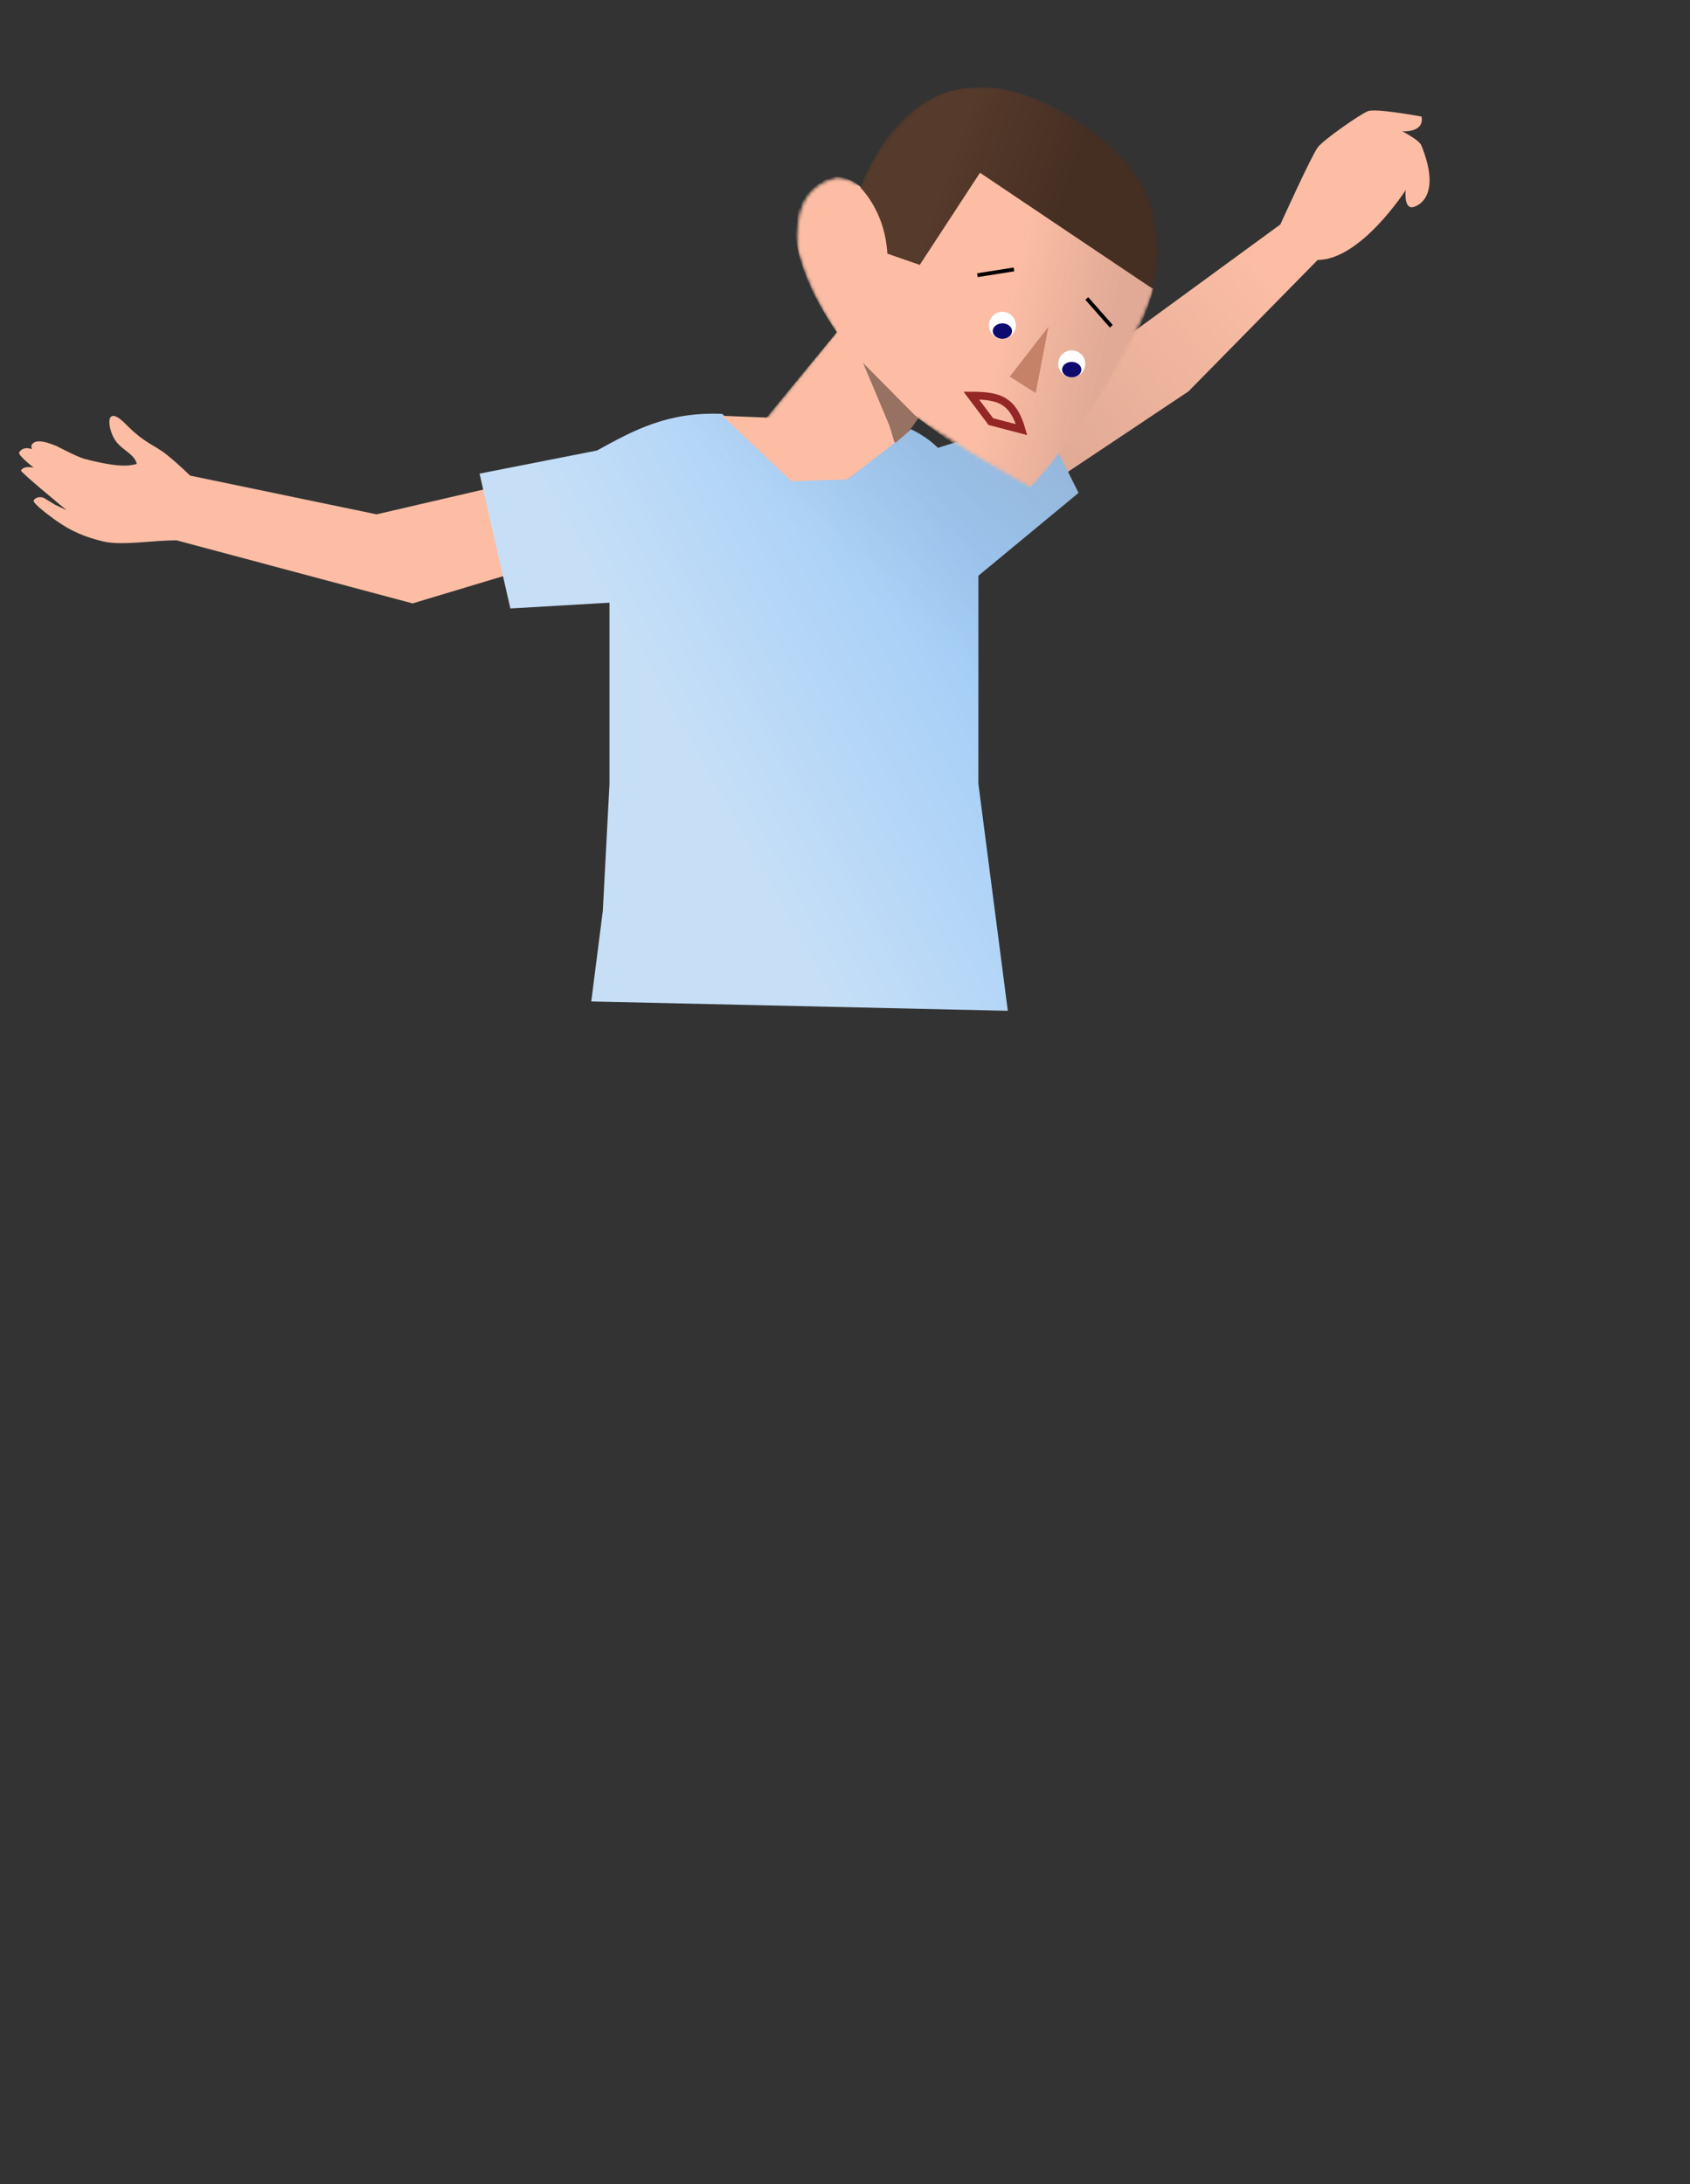 <svg width="421" height="544" viewBox="0 0 421 544" fill="none" xmlns="http://www.w3.org/2000/svg">
<rect x="0" y="0" width="421" height="544" fill="#333333" stroke="none"/>
<path d="M328.317 36.637C326.795 38.554 318.953 55.903 318.953 55.903L282.463 82.57L239.378 110.099L257.05 123.501L296.061 97.479L328.24 64.751C339.04 64.697 350.178 47.338 350.178 47.338C350.178 47.338 349.657 51.724 351.766 51.617C352.704 51.569 359.421 49.426 354.084 36.222C353.518 34.82 349.311 32.708 349.311 32.708C349.311 32.708 354.885 33.137 354.125 29.034C354.125 29.034 342.761 26.916 340.782 27.683C338.802 28.452 329.839 34.721 328.317 36.637Z" fill="#FCBDA4"/>
<path d="M328.317 36.637C326.795 38.554 318.953 55.903 318.953 55.903L282.463 82.57L239.378 110.099L257.05 123.501L296.061 97.479L328.24 64.751C339.04 64.697 350.178 47.338 350.178 47.338C350.178 47.338 349.657 51.724 351.766 51.617C352.704 51.569 359.421 49.426 354.084 36.222C353.518 34.82 349.311 32.708 349.311 32.708C349.311 32.708 354.885 33.137 354.125 29.034C354.125 29.034 342.761 26.916 340.782 27.683C338.802 28.452 329.839 34.721 328.317 36.637Z" fill="url(#paint0_linear_323_1488)" fill-opacity="0.2"/>
<path d="M41.687 113.366C44.861 115.95 47.347 118.449 47.347 118.449L93.817 128.097L130.164 119.661L152.459 135.345L102.769 150.279L44.008 134.576C37.673 134.563 30.424 135.973 25.667 134.836C21.731 133.896 17.919 132.545 13.394 129.239C10.487 127.114 8.091 125.102 8.398 124.619C9.171 123.403 10.845 123.954 10.845 123.954L13.697 125.695L16.599 127.069C16.599 127.069 5.001 117.539 5.22 117.168C5.99 115.855 8.403 116.477 8.403 116.477C8.403 116.477 4.346 113.338 4.781 112.657C5.89 110.926 7.951 111.877 7.951 111.877C7.951 111.877 7.659 111.097 7.953 110.687C9.142 109.031 12.465 110.473 14.089 111.082C14.089 111.082 19.253 113.813 20.986 114.267C30.648 116.802 32.758 115.821 34.087 115.54C33.481 113.039 30.433 112.132 28.791 109.775C26.685 106.757 26.03 100.233 31.382 105.691C36.097 110.5 38.512 110.782 41.687 113.366Z" fill="#FCBDA4"/>
<path d="M148.731 112.198C158.127 106.994 166.559 102.503 179.916 103.082L197.188 119.395H211.102L219.381 112.677L226.934 106.92C229.543 108.143 231.781 109.701 233.651 111.54L259.079 103.562L268.675 122.753L243.727 143.383V195.199L251.058 251.742L147.291 249.414L150.17 226.865L151.829 195.257V150.1L127.141 151.54L119.464 117.955L148.731 112.198Z" fill="url(#paint1_linear_323_1488)"/>
<path d="M148.731 112.198C158.127 106.994 166.559 102.503 179.916 103.082L197.188 119.395H211.102L219.381 112.677L226.934 106.92C229.543 108.143 231.781 109.701 233.651 111.54L259.079 103.562L268.675 122.753L243.727 143.383V195.199L251.058 251.742L147.291 249.414L150.17 226.865L151.829 195.257V150.1L127.141 151.54L119.464 117.955L148.731 112.198Z" fill="url(#paint2_linear_323_1488)" fill-opacity="0.2"/>
<path d="M197.188 119.874L179.916 103.562L215.9 105.001L225.975 107.88L211.102 119.395L197.188 119.874Z" fill="#FCBDA4"/>
<mask id="mask0_323_1488" style="mask-type:alpha" maskUnits="userSpaceOnUse" x="190" y="22" width="99" height="100">
<path d="M208.564 82.683L190.245 105.582L226.502 107.108L228.028 103.673C238.902 110.595 245.255 114.451 257.034 121.229C271.883 104.962 286.696 76.958 287.184 71.615C287.673 66.272 289.842 64.724 286.421 51.005C282.999 37.287 258.56 22 247.111 22C235.661 22 235.871 22.454 229.173 26.58C221.332 33.459 218.495 37.94 214.671 46.426C212.086 45.154 210.73 44.707 208.564 44.517C201.13 46.463 198.573 51.636 199.023 62.073C201.757 71.066 204.109 75.328 208.564 82.683Z" fill="#D9D9D9"/>
</mask>
<g mask="url(#mask0_323_1488)">
<path d="M216.773 123.004L228.546 103.808C228.546 103.808 250.292 120.632 256.863 121.297C256.863 121.297 281.991 93.454 287.33 71.868L242.619 34.562L220.679 60.392C222.187 54.526 213.388 40.4 205.375 44.972C188.012 54.88 208.712 82.734 208.712 82.734L189.765 105.665" fill="#FCBDA4"/>
<path d="M216.773 123.004L228.546 103.808C228.546 103.808 250.292 120.632 256.863 121.297C256.863 121.297 281.991 93.454 287.33 71.868L242.619 34.562L220.679 60.392C222.187 54.526 213.388 40.4 205.375 44.972C188.012 54.88 208.712 82.734 208.712 82.734L189.765 105.665" fill="url(#paint3_linear_323_1488)" fill-opacity="0.2"/>
<path d="M221.299 63.166C220.818 53.824 215.986 48.165 214.583 46.71C218.459 36.393 231.336 11.545 261.908 26.26C298.406 43.828 287.33 71.868 287.33 71.868L244.378 43.024L229.371 65.973L221.299 63.166V63.166Z" fill="#563A2B"/>
<path d="M221.299 63.166C220.818 53.824 215.986 48.165 214.583 46.71C218.459 36.393 231.336 11.545 261.908 26.26C298.406 43.828 287.33 71.868 287.33 71.868L244.378 43.024L229.371 65.973L221.299 63.166V63.166Z" fill="url(#paint4_linear_323_1488)" fill-opacity="0.2"/>
<path opacity="0.402" fill-rule="evenodd" clip-rule="evenodd" d="M228.547 103.808L215.244 90.383L223.85 110.827L228.547 103.808Z" fill="black"/>
<path fill-rule="evenodd" clip-rule="evenodd" d="M261.437 81.367L258.255 97.903L251.795 93.795L261.437 81.367Z" fill="#C58268"/>
<path d="M248.044 108.36L247.565 101.163L250.443 103.082L252.842 105.481L251.403 109.319L248.044 108.36Z" fill="#FF7777"/>
<path d="M242.213 98.527C247.657 100.001 251.032 101.302 254.75 107.008" stroke="#942626" stroke-width="1.919"/>
</g>
<path d="M248.973 77.257L250.954 83.329" stroke="#0D0B6D" stroke-width="0.859"/>
<path d="M247.107 81.523L252.82 79.063" stroke="#0D0B6D" stroke-width="0.859"/>
<path d="M265.927 87.417L267.908 93.49" stroke="#0D0B6D" stroke-width="0.859"/>
<path d="M264.061 91.684L269.774 89.223" stroke="#0D0B6D" stroke-width="0.859"/>
<path d="M243.727 68.538L252.842 67.099" stroke="black" stroke-width="0.96"/>
<path d="M270.985 74.339L277.089 81.26" stroke="black" stroke-width="0.96"/>
<path d="M223.096 110.279L220.697 102.123H226.455L228.853 104.042L226.455 107.4L223.096 110.279Z" fill="#977162"/>
<mask id="mask1_323_1488" style="mask-type:alpha" maskUnits="userSpaceOnUse" x="189" y="22" width="100" height="100">
<path d="M208.311 82.683L189.991 105.582L226.248 107.108L227.775 103.673C238.648 110.595 245.002 114.451 256.78 121.229C271.63 104.962 286.442 76.958 286.931 71.615C287.419 66.272 289.589 64.724 286.167 51.005C282.746 37.287 258.307 22 246.857 22C235.408 22 235.617 22.454 228.92 26.58C221.078 33.459 218.242 37.94 214.417 46.426C211.832 45.154 210.477 44.707 208.311 44.517C200.876 46.463 198.319 51.636 198.769 62.073C201.504 71.066 203.856 75.328 208.311 82.683Z" fill="#D9D9D9"/>
</mask>
<g mask="url(#mask1_323_1488)">
<path d="M216.52 123.004L228.293 103.808C228.293 103.808 250.039 120.632 256.61 121.297C256.61 121.297 281.738 93.454 287.077 71.868L242.366 34.562L220.426 60.392C221.934 54.526 213.135 40.4 205.122 44.972C187.759 54.88 208.459 82.734 208.459 82.734L189.512 105.665" fill="#FCBDA4"/>
<path d="M216.52 123.004L228.293 103.808C228.293 103.808 250.039 120.632 256.61 121.297C256.61 121.297 281.738 93.454 287.077 71.868L242.366 34.562L220.426 60.392C221.934 54.526 213.135 40.4 205.122 44.972C187.759 54.88 208.459 82.734 208.459 82.734L189.512 105.665" fill="url(#paint5_linear_323_1488)" fill-opacity="0.2"/>
<path d="M221.046 63.166C220.565 53.824 215.733 48.165 214.33 46.71C218.206 36.393 231.083 11.545 261.655 26.26C298.153 43.828 287.077 71.868 287.077 71.868L244.125 43.024L229.118 65.973L221.046 63.166V63.166Z" fill="#563A2B"/>
<path d="M221.046 63.166C220.565 53.824 215.733 48.165 214.33 46.71C218.206 36.393 231.083 11.545 261.655 26.26C298.153 43.828 287.077 71.868 287.077 71.868L244.125 43.024L229.118 65.973L221.046 63.166V63.166Z" fill="url(#paint6_linear_323_1488)" fill-opacity="0.2"/>
<path opacity="0.402" fill-rule="evenodd" clip-rule="evenodd" d="M228.293 103.808L214.991 90.383L223.597 110.827L228.293 103.808Z" fill="black"/>
<path fill-rule="evenodd" clip-rule="evenodd" d="M261.184 81.367L258.001 97.903L251.541 93.795L261.184 81.367Z" fill="#C58268"/>
<path d="M254.497 107.008C252.358 99.552 248.753 98.505 241.96 98.527L246.832 105.001L254.497 107.008Z" stroke="#942626" stroke-width="1.919"/>
</g>
<path d="M243.473 68.538L252.589 67.099" stroke="black" stroke-width="0.96"/>
<path d="M270.732 74.339L276.836 81.26" stroke="black" stroke-width="0.96"/>
<path d="M222.843 110.279L220.444 102.123H226.201L228.6 104.042L226.201 107.4L222.843 110.279Z" fill="#977162"/>
<circle cx="249.71" cy="81.013" r="3.358" fill="white"/>
<ellipse cx="249.71" cy="82.452" rx="2.399" ry="1.919" fill="#0D0B6D"/>
<circle cx="266.982" cy="90.608" r="3.358" fill="white"/>
<ellipse cx="266.982" cy="92.047" rx="2.399" ry="1.919" fill="#0D0B6D"/>
<defs>
<linearGradient id="paint0_linear_323_1488" x1="261.958" y1="113.158" x2="313.774" y2="63.74" gradientUnits="userSpaceOnUse">
<stop stop-color="#736161"/>
<stop offset="1" stop-color="#736161" stop-opacity="0"/>
</linearGradient>
<linearGradient id="paint1_linear_323_1488" x1="239.409" y1="128.99" x2="162.644" y2="171.69" gradientUnits="userSpaceOnUse">
<stop stop-color="#9ECBF7"/>
<stop offset="1" stop-color="#C6DFF7"/>
</linearGradient>
<linearGradient id="paint2_linear_323_1488" x1="261.958" y1="107.4" x2="222.616" y2="152.499" gradientUnits="userSpaceOnUse">
<stop stop-color="#736161"/>
<stop offset="1" stop-color="#736161" stop-opacity="0"/>
</linearGradient>
<linearGradient id="paint3_linear_323_1488" x1="274.432" y1="91.088" x2="249.004" y2="85.331" gradientUnits="userSpaceOnUse">
<stop stop-color="#736161"/>
<stop offset="1" stop-color="#736161" stop-opacity="0"/>
</linearGradient>
<linearGradient id="paint4_linear_323_1488" x1="266.756" y1="47.428" x2="237.969" y2="37.353" gradientUnits="userSpaceOnUse">
<stop/>
<stop offset="1" stop-opacity="0"/>
</linearGradient>
<linearGradient id="paint5_linear_323_1488" x1="274.179" y1="91.088" x2="248.751" y2="85.331" gradientUnits="userSpaceOnUse">
<stop stop-color="#736161"/>
<stop offset="1" stop-color="#736161" stop-opacity="0"/>
</linearGradient>
<linearGradient id="paint6_linear_323_1488" x1="266.503" y1="47.428" x2="237.716" y2="37.353" gradientUnits="userSpaceOnUse">
<stop/>
<stop offset="1" stop-opacity="0"/>
</linearGradient>
</defs>
</svg>
